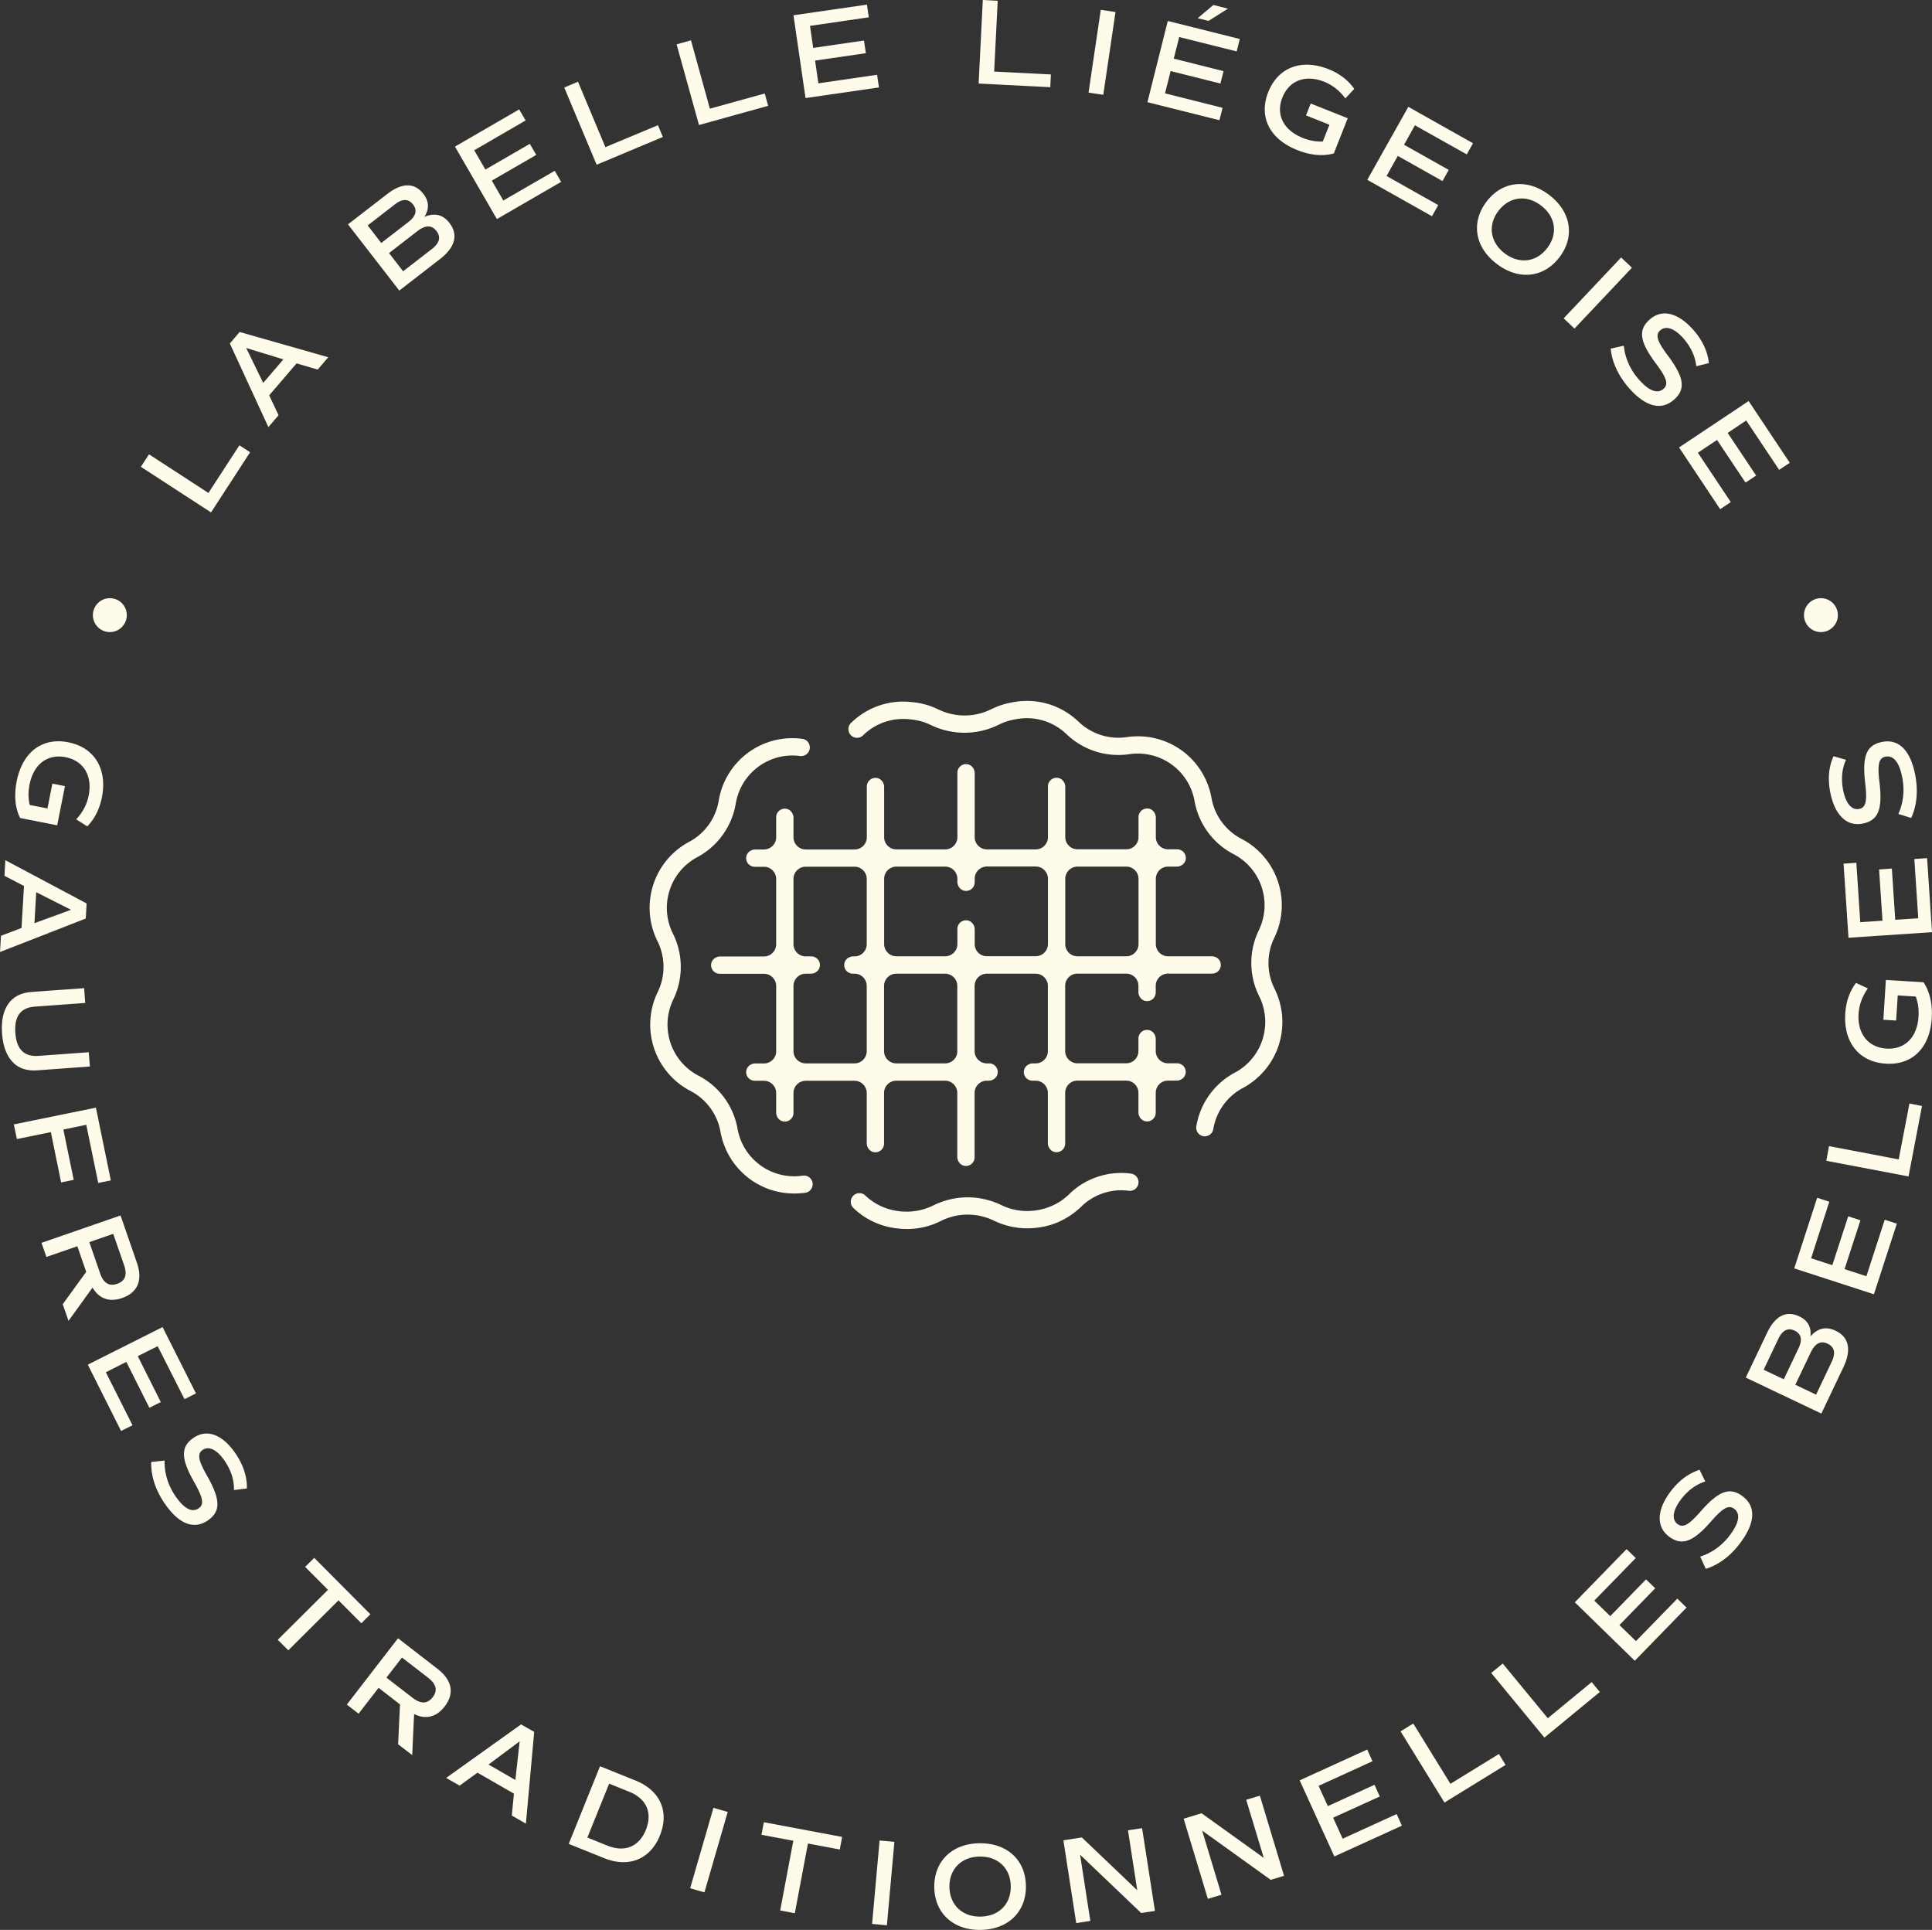 <svg id="Calque_1" xmlns="http://www.w3.org/2000/svg" viewBox="0 0 216.53 216.26"><rect x="0" y="0" width="216.53" height="216.26" fill="#333333" stroke="none"/><style>.st0{fill:#fffbea}</style><path class="st0" d="M135.03 127.33c-.05 0-.11 0-.16-.01a.966.966 0 0 1-.79-1.12 8.366 8.366 0 0 1 4.31-6 6.441 6.441 0 0 0 2.73-8.57 8.357 8.357 0 0 1-.04-7.38c1.52-3.16.28-6.91-2.83-8.54a8.342 8.342 0 0 1-4.37-5.95c-.62-3.45-3.84-5.75-7.31-5.25-2.58.38-5.15-.44-7.04-2.24a6.407 6.407 0 0 0-5.54-1.7c-.73.11-1.41.32-2.04.63a8.633 8.633 0 0 1-7.63.04c-.72-.35-1.49-.56-2.3-.63-1.97-.23-3.9.42-5.29 1.79-.38.37-1 .37-1.37-.02-.37-.38-.37-1 .02-1.37a8.34 8.34 0 0 1 6.85-2.33c1.02.09 2.02.37 2.94.82 1.89.91 4.05.9 5.93-.03.81-.4 1.69-.67 2.6-.81 2.63-.44 5.25.37 7.18 2.21a6.435 6.435 0 0 0 5.41 1.73 8.368 8.368 0 0 1 9.49 6.82 6.421 6.421 0 0 0 3.36 4.58 8.374 8.374 0 0 1 3.67 11.1 6.44 6.44 0 0 0 .03 5.68c2.02 4.09.46 8.98-3.55 11.14a6.396 6.396 0 0 0-3.31 4.61c-.08.47-.49.8-.95.8zm-33.41 10.39c-.3 0-.6-.02-.9-.05-.15-.02-.28-.03-.41-.05a8.35 8.35 0 0 1-4.66-2.25.966.966 0 0 1-.03-1.37c.37-.39.98-.4 1.37-.03.99.94 2.23 1.54 3.59 1.73.12.02.22.03.32.04 1.29.13 2.56-.1 3.7-.66 2.42-1.2 5.2-1.21 7.63-.04 1.32.64 2.79.82 4.24.53l.06-.01c.13-.03.25-.06.37-.09.11-.03.22-.06.32-.09l.17-.06c.15-.05.29-.11.44-.17l.12-.05c.15-.07.29-.14.43-.21.04-.02.08-.05.12-.07l.07-.04c.1-.06.21-.12.31-.19.14-.09.26-.18.38-.28l.05-.04c.28-.22.5-.42.69-.62l.05-.05a8.356 8.356 0 0 1 6.76-2.08.97.97 0 0 1-.26 1.92c-1.88-.26-3.76.32-5.17 1.58-.25.26-.52.5-.84.75l-.07.06c-.18.14-.35.26-.51.37-.13.09-.26.17-.4.25l-.06.03c-.06.04-.12.07-.18.11-.18.1-.37.19-.56.28l-.15.07c-.18.08-.37.15-.56.22l-.05.02-.18.06c-.14.04-.27.08-.41.11-.15.04-.31.08-.47.11l-.07.01c-1.88.37-3.77.14-5.48-.69-1.89-.91-4.05-.9-5.93.03-1.19.61-2.5.91-3.84.91zM89 133.74c-4.01 0-7.51-2.84-8.25-6.91a6.421 6.421 0 0 0-3.36-4.58 8.374 8.374 0 0 1-3.67-11.1 6.44 6.44 0 0 0-.03-5.68 8.384 8.384 0 0 1 3.55-11.14 6.396 6.396 0 0 0 3.31-4.61 8.36 8.36 0 0 1 9.42-6.92.97.97 0 0 1-.26 1.92 6.445 6.445 0 0 0-7.25 5.33 8.366 8.366 0 0 1-4.31 6 6.441 6.441 0 0 0-2.73 8.57 8.357 8.357 0 0 1 .04 7.38 6.447 6.447 0 0 0 2.83 8.54 8.342 8.342 0 0 1 4.37 5.95 6.454 6.454 0 0 0 7.31 5.25.97.97 0 1 1 .28 1.92c-.42.05-.84.08-1.25.08z"/><path class="st0" d="M135.81 107.16h-4.9c-.76 0-1.37-.62-1.37-1.37v-7.31c0-.76.62-1.37 1.37-1.37h.97c.48 0 .93-.33 1.01-.81a.968.968 0 0 0-.96-1.13h-1.02c-.76 0-1.37-.62-1.37-1.37v-2.18c0-.48-.33-.93-.81-1.01a.968.968 0 0 0-1.13.96v2.23c0 .76-.62 1.37-1.37 1.37h-5.47c-.76 0-1.37-.62-1.37-1.37v-5.62c0-.48-.33-.93-.81-1.01a.968.968 0 0 0-1.13.96v5.68c0 .76-.62 1.37-1.37 1.37h-5.47c-.76 0-1.37-.62-1.37-1.37v-7.16c0-.48-.33-.93-.81-1.01a.968.968 0 0 0-1.13.96v7.21c0 .76-.62 1.37-1.37 1.37h-5.47c-.76 0-1.37-.62-1.37-1.37v-5.62c0-.48-.33-.93-.81-1.01a.968.968 0 0 0-1.13.96v5.68c0 .76-.62 1.37-1.37 1.37H90.3c-.76 0-1.37-.62-1.37-1.37v-2.18c0-.48-.33-.93-.81-1.01a.968.968 0 0 0-1.13.96v2.23c0 .76-.62 1.37-1.37 1.37h-.97c-.48 0-.93.33-1.01.81-.1.61.37 1.13.96 1.13h1.02c.76 0 1.37.62 1.37 1.37v7.31c0 .76-.62 1.37-1.37 1.37h-4.9c-.48 0-.93.33-1.01.81-.1.61.37 1.13.96 1.13h4.95c.76 0 1.37.62 1.37 1.37v7.31c0 .76-.62 1.37-1.37 1.37h-.97c-.48 0-.93.33-1.01.81-.1.61.37 1.13.96 1.13h1.02c.76 0 1.37.62 1.37 1.37v2.18c0 .48.33.93.81 1.01.61.1 1.13-.37 1.13-.96v-2.23c0-.76.62-1.37 1.37-1.37h5.47c.76 0 1.37.62 1.37 1.37v5.62c0 .48.33.93.81 1.01.61.1 1.13-.37 1.13-.96v-5.68c0-.76.62-1.37 1.37-1.37h5.47c.76 0 1.37.62 1.37 1.37v7.16c0 .48.33.93.81 1.01.61.1 1.13-.37 1.13-.96v-7.21c0-.76.62-1.37 1.37-1.37h.2c.48 0 .93-.33 1.01-.81a.968.968 0 0 0-.96-1.13h-.25c-.76 0-1.37-.62-1.37-1.37v-7.31c0-.76.62-1.37 1.37-1.37h5.47c.76 0 1.37.62 1.37 1.37v7.31c0 .76-.62 1.37-1.37 1.37h-.3c-.48 0-.93.33-1.01.81-.1.61.37 1.13.96 1.13h.35c.76 0 1.37.62 1.37 1.37v5.62c0 .48.33.93.81 1.01.61.1 1.13-.37 1.13-.96v-5.68c0-.76.62-1.37 1.37-1.37h5.47c.76 0 1.37.62 1.37 1.37v2.18c0 .48.33.93.81 1.01.61.1 1.13-.37 1.13-.96v-2.23c0-.76.62-1.37 1.37-1.37h.97c.48 0 .93-.33 1.01-.81a.968.968 0 0 0-.96-1.13h-1.02c-.76 0-1.37-.62-1.37-1.37v-1.35c0-.48-.33-.93-.81-1.01a.968.968 0 0 0-1.13.96v1.4c0 .76-.62 1.37-1.37 1.37h-5.47c-.76 0-1.37-.62-1.37-1.37v-7.31c0-.76.62-1.37 1.37-1.37h5.47c.76 0 1.37.62 1.37 1.37v.69c0 .48.33.93.81 1.01.61.1 1.13-.37 1.13-.96v-.74c0-.76.62-1.37 1.37-1.37h4.95c.59 0 1.05-.52.96-1.13-.07-.48-.51-.81-1-.81zm-46.88 10.63v-7.31c0-.76.62-1.37 1.37-1.37h.57c.48 0 .93-.33 1.01-.81a.968.968 0 0 0-.96-1.13h-.62c-.76 0-1.37-.62-1.37-1.37v-7.31c0-.76.62-1.37 1.37-1.37h5.47c.76 0 1.37.62 1.37 1.37v7.31c0 .76-.62 1.37-1.37 1.37h-.13c-.48 0-.93.33-1.01.81-.1.61.37 1.13.96 1.13h.18c.76 0 1.37.62 1.37 1.37v7.31c0 .76-.62 1.37-1.37 1.37H90.3c-.75 0-1.37-.61-1.37-1.37zm16.99 1.37h-5.47c-.76 0-1.37-.62-1.37-1.37v-7.31c0-.76.62-1.37 1.37-1.37h5.47c.76 0 1.37.62 1.37 1.37v7.31c.01.76-.61 1.37-1.37 1.37zm3.32-13.37v-1.64c0-.48-.33-.93-.81-1.01a.968.968 0 0 0-1.13.96v1.69c0 .76-.62 1.37-1.37 1.37h-5.47c-.76 0-1.37-.62-1.37-1.37v-7.31c0-.76.62-1.37 1.37-1.37h5.47c.76 0 1.37.62 1.37 1.37v.33c0 .48.33.93.81 1.01.61.1 1.13-.37 1.13-.96v-.39c0-.76.62-1.37 1.37-1.37h5.47c.76 0 1.37.62 1.37 1.37v7.31c0 .76-.62 1.37-1.37 1.37h-5.47c-.76.01-1.37-.6-1.37-1.36zm10.15 0v-7.31c0-.76.62-1.37 1.37-1.37h5.47c.76 0 1.37.62 1.37 1.37v7.31c0 .76-.62 1.37-1.37 1.37h-5.47c-.76 0-1.37-.61-1.37-1.37zM26.83 49.9l1.2.78-4.38 6.74-7.86-5.11.91-1.4 6.66 4.33 3.47-5.34zm6.41-9.18l-3.07 3.58 1.05 2.23-1.14 1.33-4.32-9.37 1.1-1.29 9.93 2.83-1.18 1.38-2.37-.69zm-3.74 2.19l2.26-2.64-4.17-1.28 1.91 3.92zm20.86-17.94c1.03 1.33.67 2.73-1.06 4.07l-4.55 3.52L39 25.14l4.4-3.4c1.67-1.29 3.07-1.29 4.06 0 .64.83.66 1.69.1 2.56 1.14-.48 2.08-.26 2.8.67zm-7.63 2.26l3.05-2.36c.84-.65 1.01-1.31.51-1.96-.51-.65-1.19-.66-2.02-.02l-3.06 2.37 1.52 1.97zm6.18-1.35c-.52-.68-1.23-.67-2.13.02l-3.18 2.46 1.58 2.04 3.19-2.47c.89-.68 1.08-1.36.54-2.05zm4.24-9.04L54.4 19l4.98-2.88.72 1.24-4.98 2.88 1.29 2.23 5.76-3.33.72 1.24-7.2 4.17-4.7-8.12 7.2-4.17.72 1.24-5.76 3.34zm20.59-2.81l.55 1.32-7.42 3.11-3.63-8.65 1.54-.65 3.07 7.33 5.89-2.46zm11.97-3.55l.38 1.38-7.75 2.15-2.51-9.04 1.61-.45 2.12 7.66 6.15-1.7zm5.07-7.58l.36 2.47 5.69-.83.21 1.42-5.69.83.37 2.55 6.58-.96.21 1.42-8.23 1.19-1.35-9.28L97.16.52l.21 1.42-6.59.96zm27 5.44l-.07 1.43-8.03-.41.47-9.36 1.67.09-.4 7.93 6.36.32zm5.59-7.24l1.65.25-1.37 9.27-1.65-.24 1.37-9.28zm8.79 3.05l-.61 2.42 5.58 1.4-.35 1.39-5.58-1.4-.63 2.5 6.45 1.62-.35 1.39-8.07-2.02 2.28-9.1 8.07 2.02-.35 1.39-6.44-1.61zm3.29-1.81l-1.22-.3 1.76-1.48 1.63.41-2.17 1.37zm14.04 14.85c-1.2.34-2.63.22-4.11-.38-3.11-1.24-4.33-3.73-3.24-6.49 1.1-2.77 3.73-3.77 6.75-2.57 1.23.49 2.2 1.22 2.89 2.21l-1 1.07c-.68-.91-1.45-1.5-2.37-1.87-2.11-.84-3.93-.13-4.68 1.76-.77 1.92.11 3.67 2.29 4.54.74.29 1.48.43 2.23.4l.75-1.88-2.63-1.05.53-1.33 4.15 1.65-1.56 3.94zm9.09-3.15l-1.22 2.18 5.01 2.82-.7 1.25-5.01-2.82-1.26 2.25 5.79 3.26-.7 1.25-7.25-4.08 4.6-8.18 7.25 4.08-.7 1.25-5.81-3.26zm8.02 8.56c1.76-2.32 4.57-2.62 7.02-.76 2.46 1.87 2.92 4.66 1.16 6.98-1.76 2.32-4.57 2.62-7.03.75-2.46-1.86-2.91-4.65-1.15-6.97zm6.81 5.19c1.22-1.6.94-3.51-.7-4.76-1.62-1.24-3.55-1-4.77.6-1.22 1.6-.93 3.52.7 4.76 1.64 1.24 3.56 1 4.77-.6zm8.28 1.06L182.9 30l-6.44 6.82-1.21-1.15 6.44-6.82zm-1.17 10.22l1.47-.33c.13 1.35.7 2.65 1.65 3.74 1.14 1.31 2.1 1.7 2.8 1.09.58-.51.37-1.22-.89-2.89-1.8-2.42-1.98-3.73-.63-4.9 1.36-1.19 3.18-.74 4.88 1.21 1.02 1.16 1.59 2.41 1.72 3.7l-1.41.35c-.11-1.11-.61-2.16-1.42-3.1-.99-1.13-1.96-1.49-2.61-.93-.58.51-.38 1.21.88 2.88 1.81 2.43 1.98 3.74.64 4.91-1.43 1.25-3.21.77-5.06-1.35-1.19-1.38-1.87-2.88-2.02-4.38zm15.19 8.05l-2.08 1.39 3.19 4.78-1.19.79-3.19-4.78-2.15 1.43 3.69 5.53-1.19.8-4.61-6.92 7.8-5.2 4.61 6.92-1.19.79-3.69-5.53zM2.25 91.66c-.55-1.12-.69-2.54-.38-4.11.65-3.29 2.88-4.95 5.79-4.37 2.92.58 4.39 2.98 3.76 6.17-.26 1.3-.8 2.39-1.64 3.25l-1.24-.79c.77-.83 1.21-1.7 1.4-2.68.44-2.23-.6-3.89-2.59-4.28-2.03-.4-3.59.78-4.04 3.08-.16.79-.15 1.53.02 2.27l1.99.39.55-2.78 1.41.28-.87 4.39-4.16-.82zm.16 12.33l.28-4.71L.5 98.14l.1-1.75 9.11 4.85-.1 1.69L0 106.68l.11-1.82 2.3-.87zm1.65-4.01l-.2 3.47 4.1-1.5-3.9-1.97zm-.56 11.18l5.93-.43.12 1.66-5.65.41c-1.6.12-2.31 1.09-2.18 2.94.13 1.83.98 2.69 2.58 2.58l5.65-.41.12 1.6-5.93.43c-2.3.17-3.7-1.32-3.91-4.13-.2-2.81.97-4.48 3.27-4.65zm6.17 14.88l-2.57.53 1.16 5.64-1.41.29-1.15-5.64-3.81.78-.34-1.64 9.2-1.88 1.67 8.15-1.41.29-1.34-6.52zm-2.64 20.11l2.63-3.63-.99-2.87-3.47 1.2-.55-1.58 8.86-3.07 1.83 5.29c.68 1.96.1 3.35-1.65 3.96-1.43.5-2.59.08-3.32-1.17l-2.69 3.73-.65-1.86zm2.98-6.96l1.21 3.49c.38 1.11 1.01 1.49 1.91 1.18.9-.31 1.16-1 .77-2.11l-1.21-3.49-2.68.93zm7.66 11.66l-2.23 1.12 2.58 5.14-1.28.64-2.58-5.14-2.3 1.16 2.99 5.94-1.28.64-3.73-7.43 8.38-4.21 3.74 7.43-1.28.65-3.01-5.94zm-.72 12.97l1.5-.15c-.04 1.35.36 2.72 1.17 3.92.97 1.44 1.88 1.95 2.64 1.43.64-.43.51-1.16-.52-2.98-1.49-2.63-1.5-3.95-.02-4.94 1.5-1.01 3.25-.34 4.7 1.81.86 1.28 1.28 2.58 1.25 3.88l-1.45.18c.03-1.12-.33-2.22-1.03-3.25-.84-1.25-1.76-1.73-2.47-1.25-.64.43-.52 1.15.52 2.96 1.49 2.64 1.5 3.96.03 4.96-1.58 1.06-3.28.36-4.85-1.97-1.02-1.51-1.52-3.09-1.47-4.6zM40.5 181.9l-2.56-2.57-5.63 5.6-1.18-1.18 5.63-5.6-2.56-2.57 1.02-1.01 6.29 6.32-1.01 1.01zm4.12 13.56l.21-4.47-2.4-1.86-2.24 2.9-1.32-1.02 5.74-7.43 4.43 3.43c1.64 1.27 1.92 2.76.79 4.22-.93 1.2-2.12 1.48-3.42.84l-.21 4.6-1.58-1.21zm-1.31-7.47l2.93 2.26c.93.72 1.66.69 2.25-.06.58-.75.42-1.47-.51-2.19l-2.93-2.26-1.74 2.25zm14.29 13l-4.09-2.35-1.99 1.45-1.52-.86 8.4-6 1.47.84-.93 10.28-1.58-.91.24-2.45zm-2.85-3.26l3.01 1.73.48-4.33-3.49 2.6zm19.21 7.95c-1.08 2.67-3.48 3.65-6.25 2.54l-3.97-1.6 3.51-8.7 3.97 1.6c2.77 1.11 3.82 3.48 2.74 6.16zm-1.57-.64c.76-1.89.07-3.49-1.87-4.26l-2.25-.91-2.44 6.04 2.25.91c1.94.78 3.55.12 4.31-1.78zm7.57-2.46l1.6.46-2.61 9.01-1.6-.46 2.61-9.01zm14.16 4.67l-3.57-.67-1.47 7.81-1.64-.31 1.47-7.81-3.57-.67.27-1.41 8.77 1.65-.26 1.41zm4.46-1.01l1.66.15-.84 9.35-1.66-.15.84-9.35zm6.13 5.24c-.04-2.91 1.99-4.89 5.06-4.93 3.09-.04 5.17 1.87 5.21 4.78.04 2.91-1.99 4.88-5.08 4.93-3.06.04-5.15-1.87-5.19-4.78zm8.57-.12c-.03-2.01-1.43-3.35-3.48-3.32-2.04.03-3.42 1.4-3.39 3.41.03 2.01 1.44 3.35 3.48 3.32 2.06-.03 3.42-1.4 3.39-3.41zm14.72-6.5l1.44 9.27-1.54.24-6.85-6.54 1.15 7.42-1.58.25-1.44-9.28 2.07-.32 6.21 5.92-1.04-6.72 1.58-.24zm13.2-3.64l2.71 8.98-1.49.45-7.69-5.52 2.17 7.19-1.53.46-2.71-8.98 2.01-.61 6.97 5-1.97-6.51 1.53-.46zm6.58-1.1l1.04 2.27 5.23-2.39.59 1.31-5.23 2.38 1.07 2.35 6.05-2.76.59 1.3-7.57 3.45-3.89-8.53 7.57-3.45.59 1.31-6.04 2.76zm20.21-3.57l.75 1.22-6.85 4.22-4.92-7.98 1.42-.88 4.17 6.76 5.43-3.34zm10.4-8.06l.91 1.11-6.21 5.11-5.96-7.24 1.29-1.06 5.05 6.13 4.92-4.05zm.29-9.13l1.79 1.74 4.01-4.12 1.03 1-4.01 4.12 1.85 1.8 4.64-4.76 1.03 1-5.8 5.96-6.72-6.55 5.8-5.96 1.03 1-4.65 4.77zm12.5-3.56l-.63-1.37c1.29-.41 2.45-1.23 3.32-2.39 1.04-1.39 1.23-2.41.49-2.97-.62-.46-1.27-.11-2.64 1.47-1.99 2.26-3.24 2.71-4.67 1.64-1.44-1.09-1.38-2.96.17-5.03.93-1.24 2.03-2.05 3.26-2.45l.64 1.31c-1.07.34-1.99 1.04-2.74 2.03-.9 1.2-1.05 2.23-.37 2.74.62.46 1.26.12 2.63-1.46 2-2.27 3.25-2.72 4.67-1.65 1.52 1.14 1.42 2.98-.27 5.23-1.09 1.47-2.42 2.45-3.86 2.9zm14.53-26.69c1.52.72 1.82 2.14.89 4.1l-2.47 5.19-8.47-4.03 2.39-5.02c.91-1.91 2.15-2.53 3.62-1.83.95.45 1.35 1.21 1.24 2.24.8-.93 1.74-1.15 2.8-.65zm-5.79 5.45l1.65-3.47c.46-.96.31-1.62-.43-1.98-.75-.36-1.36-.05-1.82.89l-1.66 3.49 2.26 1.07zm4.91-3.99c-.77-.37-1.4-.04-1.89.98l-1.73 3.62 2.33 1.11 1.73-3.64c.49-1 .35-1.69-.44-2.07zm-1.85-9.57l2.38.77 1.78-5.47 1.37.44-1.78 5.47 2.45.8 2.05-6.33 1.36.44-2.57 7.91-8.93-2.9 2.57-7.91 1.36.44-2.04 6.34zM214 123.66l1.41.27-1.51 7.9-9.22-1.76.31-1.64 7.81 1.49 1.2-6.26zm1.58-13.59c.69 1.04 1.02 2.43.92 4.03-.21 3.35-2.2 5.28-5.16 5.09-2.97-.19-4.74-2.38-4.53-5.62.08-1.32.48-2.47 1.2-3.43l1.33.62c-.65.93-.97 1.85-1.04 2.84-.14 2.27 1.1 3.77 3.12 3.9 2.06.13 3.45-1.24 3.6-3.59.05-.8-.05-1.54-.31-2.24l-2.02-.13-.18 2.82-1.43-.09.28-4.46 4.22.26zm-7.09-6.73l2.49-.17-.38-5.74 1.43-.1.38 5.74 2.58-.17-.44-6.64 1.43-.1.55 8.3-9.36.62-.55-8.3 1.43-.1.44 6.66zm5.71-11.68l-1.44-.45c.56-1.24.72-2.64.44-4.07-.33-1.71-.97-2.52-1.88-2.35-.76.15-.93.87-.67 2.94.35 3-.16 4.22-1.9 4.56-1.77.35-3.12-.95-3.62-3.49-.3-1.52-.17-2.88.36-4.06l1.4.4c-.46 1.02-.56 2.18-.32 3.4.29 1.48.95 2.27 1.79 2.11.76-.15.93-.86.68-2.93-.35-3.01.15-4.24 1.9-4.58 1.87-.37 3.17.94 3.71 3.7.34 1.79.18 3.44-.45 4.82z"/><circle class="st0" cx="12.31" cy="68.93" r="1.9"/><circle class="st0" cx="204.08" cy="68.93" r="1.9"/></svg>